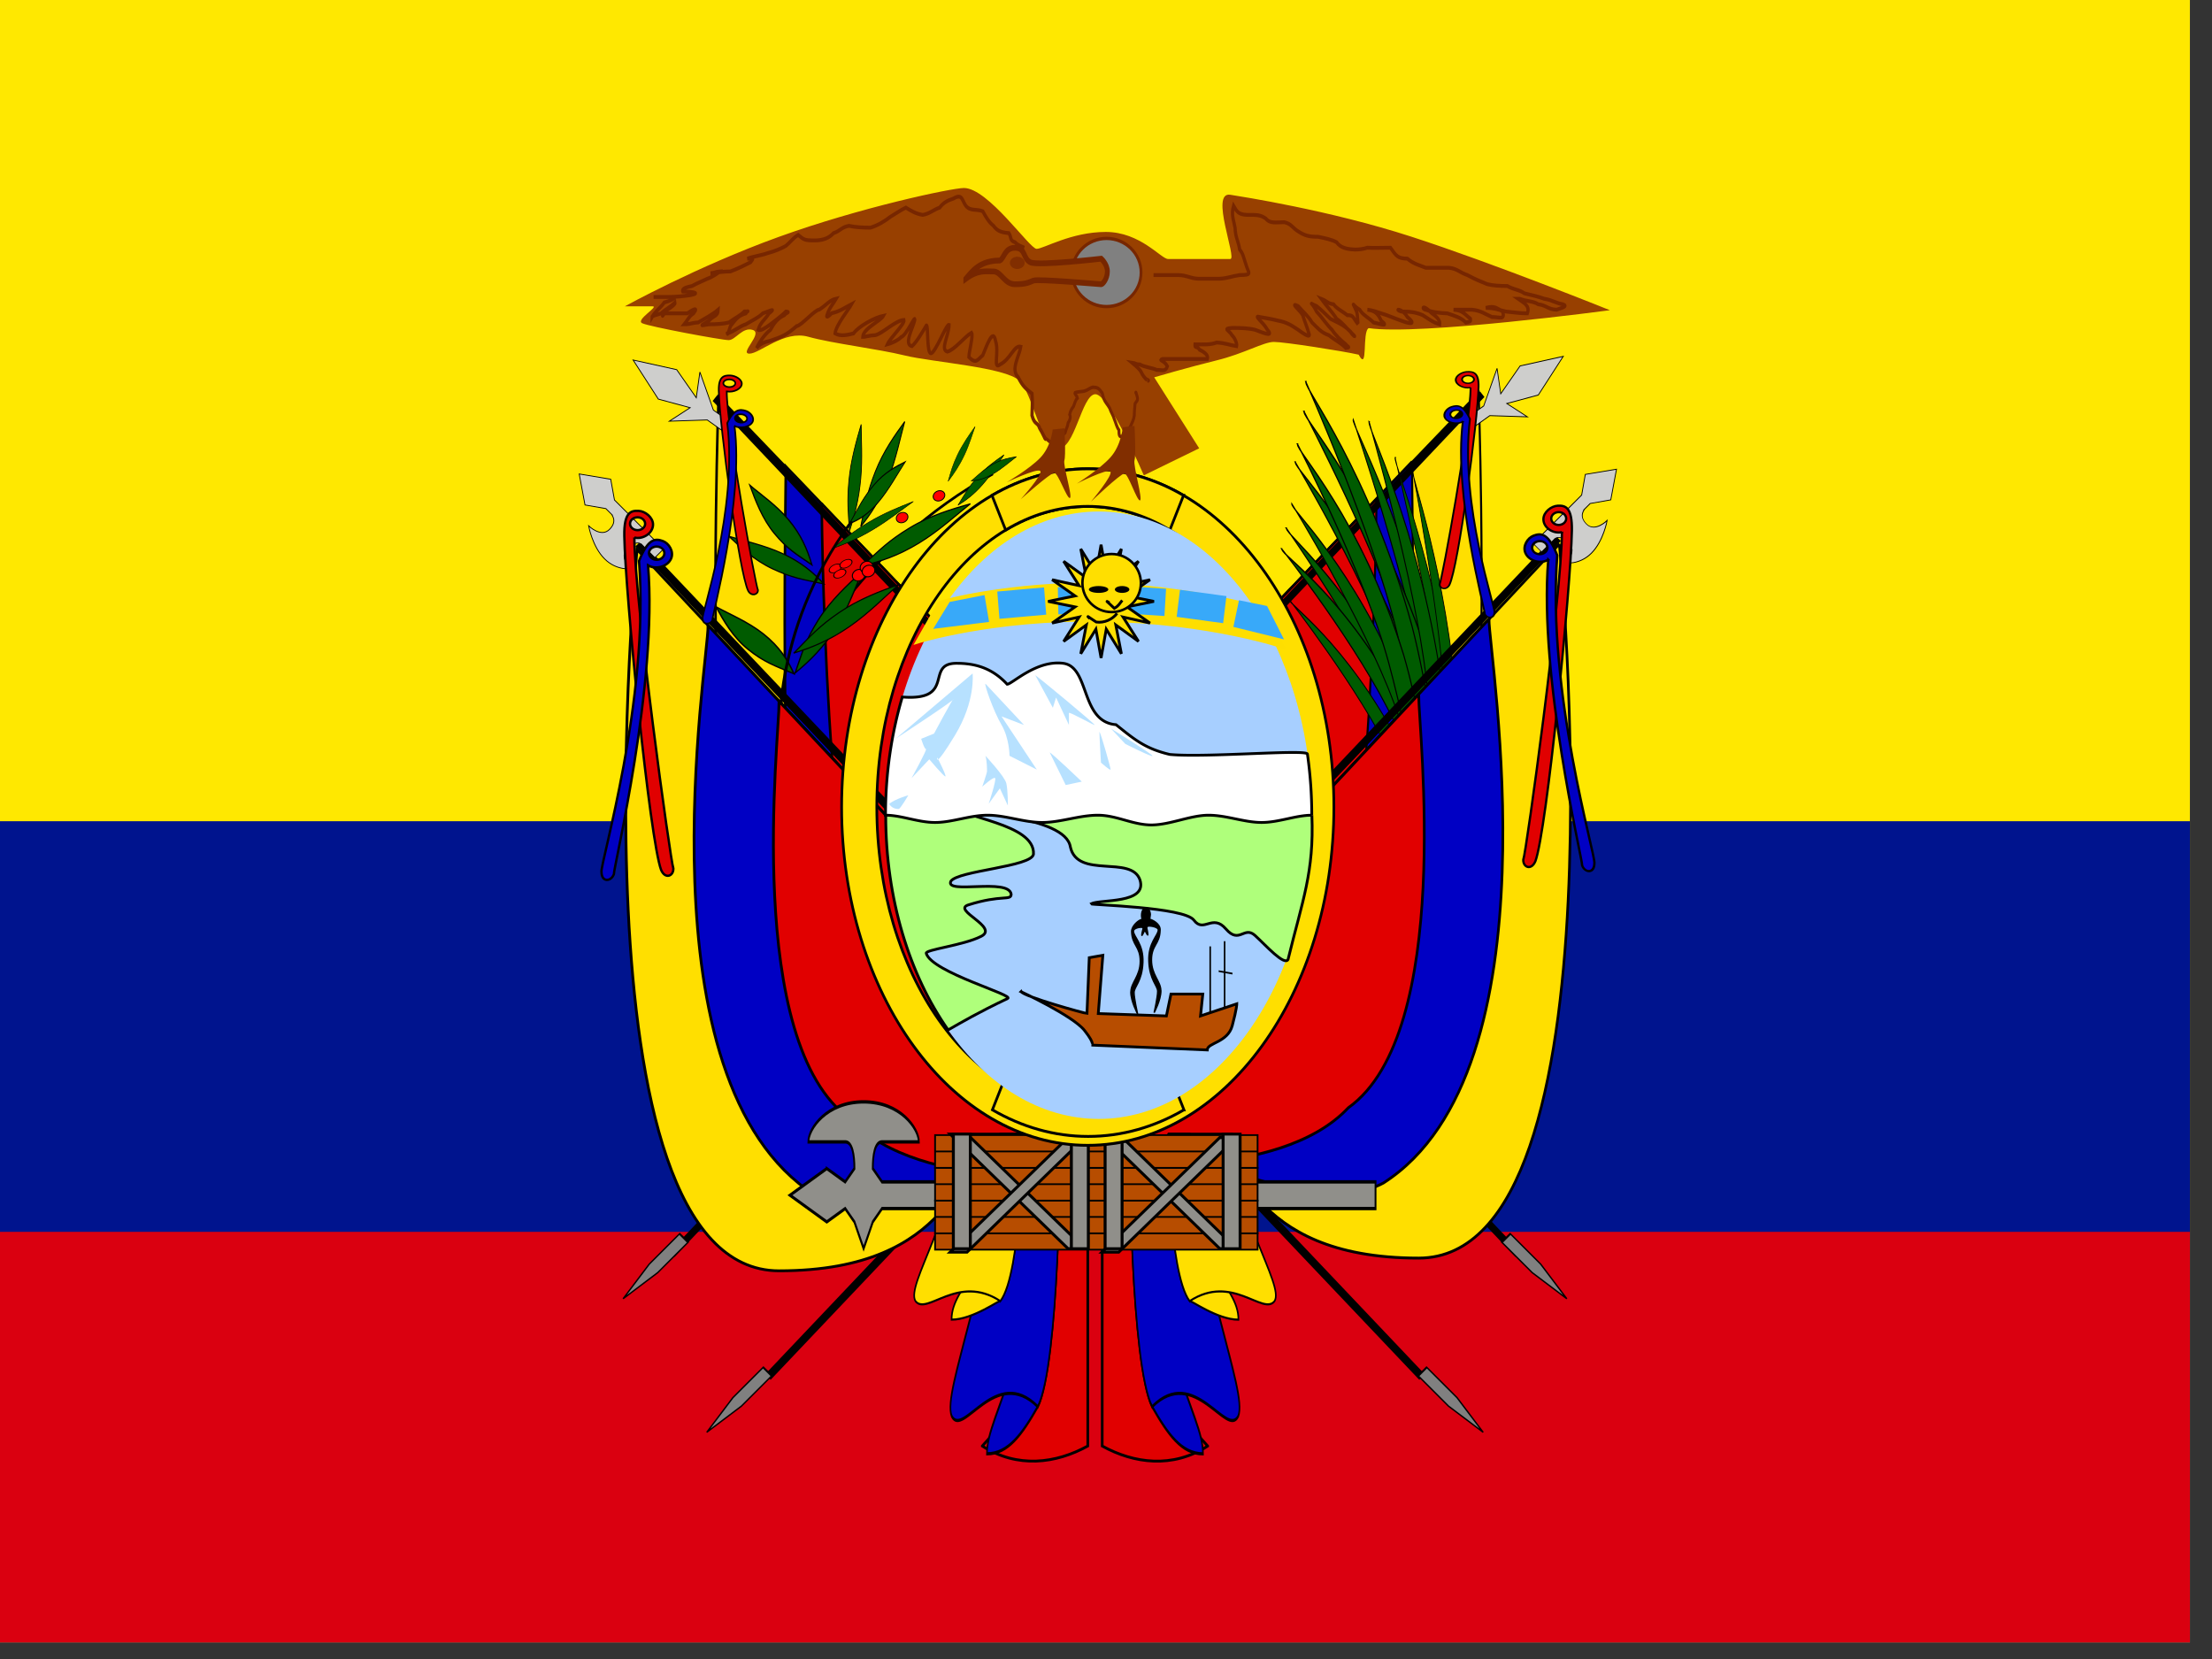 <?xml version="1.0" encoding="UTF-8" standalone="no"?>
<svg
   xmlns:dc="http://purl.org/dc/elements/1.1/"
   xmlns:cc="http://creativecommons.org/ns#"
   xmlns:rdf="http://www.w3.org/1999/02/22-rdf-syntax-ns#"
   xmlns:svg="http://www.w3.org/2000/svg"
   xmlns="http://www.w3.org/2000/svg"
   xmlns:sodipodi="http://sodipodi.sourceforge.net/DTD/sodipodi-0.dtd"
   xmlns:inkscape="http://www.inkscape.org/namespaces/inkscape"
   height="16"
   width="21.333"
   viewBox="0 0 21.333 16"
   version="1.1"
   id="svg264"
   sodipodi:docname="ec.svg"
   inkscape:version="0.92.1 r">
  <rect x="0" y="0" width="21.333" height="16" fill="#333333" stroke="none"/>
  <defs
     id="defs268" />
  <sodipodi:namedview
     pagecolor="#ffffff"
     bordercolor="#666666"
     borderopacity="1"
     objecttolerance="10"
     gridtolerance="10"
     guidetolerance="10"
     inkscape:pageopacity="0"
     inkscape:pageshadow="2"
     inkscape:window-width="1920"
     inkscape:window-height="1024"
     id="namedview266"
     showgrid="false"
     fit-margin-top="0"
     fit-margin-left="0"
     fit-margin-right="0"
     fit-margin-bottom="0"
     inkscape:zoom="0.49166667"
     inkscape:cx="320"
     inkscape:cy="240"
     inkscape:window-x="0"
     inkscape:window-y="0"
     inkscape:window-maximized="1"
     inkscape:current-layer="svg264" />
  <g
     id="g8"
     transform="scale(0.033)"
     style="fill-rule:evenodd;stroke-width:1pt">
    <path
       d="M 0,0 H 640 V 480 H 0 Z"
       id="path2"
       inkscape:connector-curvature="0"
       style="fill:#ffe800" />
    <path
       d="M 0,240 H 640 V 480 H 0 Z"
       id="path4"
       inkscape:connector-curvature="0"
       style="fill:#00148e" />
    <path
       d="M 0,360 H 640 V 480 H 0 Z"
       id="path6"
       inkscape:connector-curvature="0"
       style="fill:#da0010" />
  </g>
  <g
     id="g16"
     transform="scale(0.033)"
     style="fill-rule:evenodd">
    <path
       d="m 269.55,290.834 -72.424,76.485 -1.277,-1.644 72.422,-76.485 1.277,1.644 z m 50.452,12.5 -94.777,99.908 -1.662,-1.572 94.777,-99.91 z"
       id="path10"
       inkscape:connector-curvature="0" />
    <path
       d="m 478.35,60.236 v 88.583 l 17.717,88.582 17.717,-88.583 V 60.235 H 478.35 Z"
       transform="matrix(-0.07,-0.07,-0.1,0.1,265.03,429.55)"
       id="path12"
       inkscape:connector-curvature="0"
       style="fill:#808080;stroke:#000000;stroke-width:4.104" />
    <path
       d="m 478.35,60.236 v 88.583 l 17.717,88.582 17.717,-88.583 V 60.235 H 478.35 Z"
       transform="matrix(-0.07,-0.07,-0.1,0.1,240.59,390.52)"
       id="path14"
       inkscape:connector-curvature="0"
       style="fill:#808080;stroke:#000000;stroke-width:4.104" />
  </g>
  <path
     d="m 6.93,3.829 c 0,0 -0.266,7.181 0.797,7.181 1.063,0 1.595,-0.756 1.595,-0.756 l -0.013,-3.947 -2.379,-2.478 z"
     id="path18"
     inkscape:connector-curvature="0"
     style="fill:#ffdf00;fill-rule:evenodd;stroke:#000000;stroke-width:0.018pt" />
  <path
     d="m 7.579,4.498 c 0,0.378 -0.118,5.756 0.414,5.756 0.531,0 1.329,-0.378 1.329,-0.378 l -0.013,-3.569 -1.73,-1.809 z"
     id="path20"
     inkscape:connector-curvature="0"
     style="fill:#0000c4;fill-rule:evenodd;stroke:#000000;stroke-width:0.018pt" />
  <path
     d="m 7.925,4.859 c 0,0.378 0.068,4.638 0.599,4.638 h 0.797 l -0.013,-3.191 -1.384,-1.447 z"
     id="path22"
     inkscape:connector-curvature="0"
     style="fill:#e10000;fill-rule:evenodd;stroke:#000000;stroke-width:0.018pt" />
  <path
     d="m 6.873,3.867 2.414,2.55 0.043,-0.055 -2.414,-2.55 -0.043,0.055 z"
     id="path24"
     inkscape:connector-curvature="0"
     style="fill-rule:evenodd;stroke-width:0.033" />
  <path
     d="m 6.144,5.299 c 0,0 -0.685,6.957 1.37,6.957 1.713,0 1.713,-1.098 2.055,-1.098 L 9.226,8.594 6.144,5.299 Z"
     id="path26"
     inkscape:connector-curvature="0"
     style="fill:#ffdf00;fill-rule:evenodd;stroke:#000000;stroke-width:0.02pt" />
  <g
     id="g76"
     transform="scale(0.033)"
     style="stroke:#000000">
    <path
       d="m 269.59,155.24 c 1.133,0 28.318,-94.016 118.94,-147.25"
       transform="matrix(0.4,-0.03,-0.05,0.35,135.14,147.37)"
       id="path28"
       inkscape:connector-curvature="0"
       style="fill:none;stroke-width:2.305" />
    <path
       d="m 421.37,-20.327 c 0,18.133 -4.567,31.716 -11.328,45.31 -5.627,-18.125 -9.06,-27.177 -9.06,-45.31 0,-18.133 6.83,-35.114 12.458,-48.707 2.23,12.46 7.93,30.574 7.93,48.707 z"
       transform="matrix(0.14,-0.22,0.3,0.14,175.87,257.36)"
       id="path30"
       inkscape:connector-curvature="0"
       style="fill:#005b00;fill-rule:evenodd;stroke-width:1pt" />
    <path
       d="m 454.22,-169.28 c 0,4.066 -3.804,7.363 -8.495,7.363 -4.691,0 -8.496,-3.297 -8.496,-7.363 0,-4.066 3.803,-7.363 8.495,-7.363 4.692,0 8.495,3.297 8.495,7.363 z"
       transform="matrix(0.18,-0.1,0.1,0.17,177.61,256.68)"
       id="path32"
       inkscape:connector-curvature="0"
       style="fill:#ff0000;fill-rule:evenodd;stroke-width:1pt" />
    <path
       d="m 421.37,-20.327 c 0,18.133 -4.567,31.716 -11.328,45.31 -5.627,-18.125 -9.06,-27.177 -9.06,-45.31 0,-18.133 6.83,-35.114 12.458,-48.707 2.23,12.46 7.93,30.574 7.93,48.707 z"
       transform="matrix(0.18,0.12,-0.13,0.33,181,96.41)"
       id="path34"
       inkscape:connector-curvature="0"
       style="fill:#005b00;fill-rule:evenodd;stroke-width:1pt" />
    <path
       d="m 421.37,-20.327 c 0,18.133 -4.567,31.716 -11.328,45.31 -5.627,-18.125 -9.06,-27.177 -9.06,-45.31 0,-18.133 6.83,-35.114 12.458,-48.707 2.23,12.46 7.93,30.574 7.93,48.707 z"
       transform="matrix(0.17,-0.03,-0.03,0.33,179.31,159.26)"
       id="path36"
       inkscape:connector-curvature="0"
       style="fill:#005b00;fill-rule:evenodd;stroke-width:1pt" />
    <path
       d="m 421.37,-20.327 c 0,18.133 -4.567,31.716 -11.328,45.31 -5.627,-18.125 -9.06,-27.177 -9.06,-45.31 0,-18.133 6.83,-35.114 12.458,-48.707 2.23,12.46 7.93,30.574 7.93,48.707 z"
       transform="matrix(0.06,0.25,-0.17,0.2,227.98,45.45)"
       id="path38"
       inkscape:connector-curvature="0"
       style="fill:#005b00;fill-rule:evenodd;stroke-width:1pt" />
    <path
       d="m 421.37,-20.327 c 0,18.133 -4.567,31.716 -11.328,45.31 -5.627,-18.125 -9.06,-27.177 -9.06,-45.31 0,-18.133 6.83,-35.114 12.458,-48.707 2.23,12.46 7.93,30.574 7.93,48.707 z"
       transform="matrix(0.2,-0.2,0.2,0.24,150.27,241.08)"
       id="path40"
       inkscape:connector-curvature="0"
       style="fill:#005b00;fill-rule:evenodd;stroke-width:1pt" />
    <path
       d="m 421.37,-20.327 c 0,18.133 -4.567,31.716 -11.328,45.31 -5.627,-18.125 -9.06,-27.177 -9.06,-45.31 0,-18.133 6.83,-35.114 12.458,-48.707 2.23,12.46 7.93,30.574 7.93,48.707 z"
       transform="matrix(0.22,-0.22,0.25,0.2,135.57,282.11)"
       id="path42"
       inkscape:connector-curvature="0"
       style="fill:#005b00;fill-rule:evenodd;stroke-width:1pt" />
    <path
       d="m 421.37,-20.327 c 0,18.133 -4.567,31.716 -11.328,45.31 -5.627,-18.125 -9.06,-27.177 -9.06,-45.31 0,-18.133 6.83,-35.114 12.458,-48.707 2.23,12.46 7.93,30.574 7.93,48.707 z"
       transform="matrix(0.26,0.1,-0.2,0.32,130.78,147.66)"
       id="path44"
       inkscape:connector-curvature="0"
       style="fill:#005b00;fill-rule:evenodd;stroke-width:1pt" />
    <path
       d="m 421.37,-20.327 c 0,18.133 -4.567,31.716 -11.328,45.31 -5.627,-18.125 -9.06,-27.177 -9.06,-45.31 0,-18.133 6.83,-35.114 12.458,-48.707 2.23,12.46 7.93,30.574 7.93,48.707 z"
       transform="matrix(0.15,0.2,-0.32,0.22,178.5,103.35)"
       id="path46"
       inkscape:connector-curvature="0"
       style="fill:#005b00;fill-rule:evenodd;stroke-width:1pt" />
    <path
       d="m 421.37,-20.327 c 0,18.133 -4.567,31.716 -11.328,45.31 -5.627,-18.125 -9.06,-27.177 -9.06,-45.31 0,-18.133 6.83,-35.114 12.458,-48.707 2.23,12.46 7.93,30.574 7.93,48.707 z"
       transform="matrix(0.08,0.1,-0.14,0.16,250.68,102.64)"
       id="path48"
       inkscape:connector-curvature="0"
       style="fill:#005b00;fill-rule:evenodd;stroke-width:1pt" />
    <path
       d="m 421.37,-20.327 c 0,18.133 -4.567,31.716 -11.328,45.31 -5.627,-18.125 -9.06,-27.177 -9.06,-45.31 0,-18.133 6.83,-35.114 12.458,-48.707 2.23,12.46 7.93,30.574 7.93,48.707 z"
       transform="matrix(0.1,0,-0.08,0.17,238.09,136.41)"
       id="path50"
       inkscape:connector-curvature="0"
       style="fill:#005b00;fill-rule:evenodd;stroke-width:1pt" />
    <path
       d="m 421.37,-20.327 c 0,18.133 -4.567,31.716 -11.328,45.31 -5.627,-18.125 -9.06,-27.177 -9.06,-45.31 0,-18.133 6.83,-35.114 12.458,-48.707 2.23,12.46 7.93,30.574 7.93,48.707 z"
       transform="matrix(0,0.14,-0.14,0.08,287.38,81.13)"
       id="path52"
       inkscape:connector-curvature="0"
       style="fill:#005b00;fill-rule:evenodd;stroke-width:1pt" />
    <path
       d="m 421.37,-20.327 c 0,18.133 -4.567,31.716 -11.328,45.31 -5.627,-18.125 -9.06,-27.177 -9.06,-45.31 0,-18.133 6.83,-35.114 12.458,-48.707 2.23,12.46 7.93,30.574 7.93,48.707 z"
       transform="matrix(0.07,0.1,-0.25,0.15,220.69,115.6)"
       id="path54"
       inkscape:connector-curvature="0"
       style="fill:#005b00;fill-rule:evenodd;stroke-width:1pt" />
    <path
       d="m 421.37,-20.327 c 0,18.133 -4.567,31.716 -11.328,45.31 -5.627,-18.125 -9.06,-27.177 -9.06,-45.31 0,-18.133 6.83,-35.114 12.458,-48.707 2.23,12.46 7.93,30.574 7.93,48.707 z"
       transform="matrix(0.13,0.22,-0.33,0.2,207.03,70.11)"
       id="path56"
       inkscape:connector-curvature="0"
       style="fill:#005b00;fill-rule:evenodd;stroke-width:1pt" />
    <path
       d="m 269.59,155.24 c 1.133,0 28.318,-94.016 118.94,-147.25"
       transform="matrix(0.35,-0.2,0.14,0.28,111.76,227.82)"
       id="path58"
       inkscape:connector-curvature="0"
       style="fill:none;stroke-width:2.37" />
    <path
       d="m 454.22,-169.28 c 0,4.066 -3.804,7.363 -8.495,7.363 -4.691,0 -8.496,-3.297 -8.496,-7.363 0,-4.066 3.803,-7.363 8.495,-7.363 4.692,0 8.495,3.297 8.495,7.363 z"
       transform="matrix(0.18,-0.1,0.1,0.17,200.34,224.62)"
       id="path60"
       inkscape:connector-curvature="0"
       style="fill:#ff0000;fill-rule:evenodd;stroke-width:1pt" />
    <path
       d="m 454.22,-169.28 c 0,4.066 -3.804,7.363 -8.495,7.363 -4.691,0 -8.496,-3.297 -8.496,-7.363 0,-4.066 3.803,-7.363 8.495,-7.363 4.692,0 8.495,3.297 8.495,7.363 z"
       transform="matrix(0.18,-0.1,0.1,0.17,211.12,218.26)"
       id="path62"
       inkscape:connector-curvature="0"
       style="fill:#ff0000;fill-rule:evenodd;stroke-width:1pt" />
    <path
       d="m 454.22,-169.28 c 0,4.066 -3.804,7.363 -8.495,7.363 -4.691,0 -8.496,-3.297 -8.496,-7.363 0,-4.066 3.803,-7.363 8.495,-7.363 4.692,0 8.495,3.297 8.495,7.363 z"
       transform="matrix(0.2,-0.1,0.07,0.13,166.81,232.7)"
       id="path64"
       inkscape:connector-curvature="0"
       style="fill:#ff0000;fill-rule:evenodd;stroke-width:1pt" />
    <path
       d="m 454.22,-169.28 c 0,4.066 -3.804,7.363 -8.495,7.363 -4.691,0 -8.496,-3.297 -8.496,-7.363 0,-4.066 3.803,-7.363 8.495,-7.363 4.692,0 8.495,3.297 8.495,7.363 z"
       transform="matrix(0.2,-0.1,0.07,0.13,169.93,231.34)"
       id="path66"
       inkscape:connector-curvature="0"
       style="fill:#ff0000;fill-rule:evenodd;stroke-width:1pt" />
    <path
       d="m 454.22,-169.28 c 0,4.066 -3.804,7.363 -8.495,7.363 -4.691,0 -8.496,-3.297 -8.496,-7.363 0,-4.066 3.803,-7.363 8.495,-7.363 4.692,0 8.495,3.297 8.495,7.363 z"
       transform="matrix(0.2,-0.1,0.07,0.13,168.14,234.25)"
       id="path68"
       inkscape:connector-curvature="0"
       style="fill:#ff0000;fill-rule:evenodd;stroke-width:1pt" />
    <path
       d="m 252.646,167.252 c 0.407,0.813 -0.024,1.853 -0.963,2.322 -0.939,0.469 -2.029,0.19 -2.435,-0.623 -0.406,-0.813 0.024,-1.853 0.963,-2.322 0.939,-0.469 2.028,-0.19 2.435,0.623 z"
       id="path70"
       inkscape:connector-curvature="0"
       style="fill:#ff0000;fill-rule:evenodd;stroke-width:0.224pt" />
    <path
       d="m 254.936,164.872 c 0.407,0.813 -0.024,1.853 -0.963,2.322 -0.939,0.469 -2.029,0.19 -2.435,-0.623 -0.406,-0.813 0.024,-1.853 0.963,-2.322 0.939,-0.469 2.028,-0.19 2.435,0.623 z"
       id="path72"
       inkscape:connector-curvature="0"
       style="fill:#ff0000;fill-rule:evenodd;stroke-width:0.224pt" />
    <path
       d="m 255.516,166.022 c 0.407,0.813 -0.024,1.853 -0.963,2.322 -0.939,0.469 -2.029,0.19 -2.435,-0.623 -0.406,-0.813 0.024,-1.853 0.963,-2.322 0.939,-0.469 2.028,-0.19 2.435,0.623 z"
       id="path74"
       inkscape:connector-curvature="0"
       style="fill:#ff0000;fill-rule:evenodd;stroke-width:0.224pt" />
  </g>
  <path
     d="m 6.829,6.032 c 0,0.366 -0.685,4.394 1.028,5.492 0.685,0.366 1.713,-0.366 1.713,0 L 9.227,8.594 6.829,6.032 Z"
     id="path78"
     inkscape:connector-curvature="0"
     style="fill:#0000c4;fill-rule:evenodd;stroke:#000000;stroke-width:0.02pt" />
  <path
     d="m 7.514,6.764 c 0,0.366 -0.343,3.295 0.685,4.028 0.685,0.732 2.398,0.534 2.398,0.534 L 9.227,8.594 7.514,6.764 Z"
     id="path80"
     inkscape:connector-curvature="0"
     style="fill:#e10000;fill-rule:evenodd;stroke:#000000;stroke-width:0.02pt" />
  <path
     d="M 6.128,5.269 9.287,8.6 9.343,8.547 6.184,5.217 6.128,5.269 Z"
     id="path82"
     inkscape:connector-curvature="0"
     style="fill-rule:evenodd;stroke-width:0.033" />
  <path
     d="m 5.642,4.87 0.201,0.035 0.059,0.059 c -0.008,-3.1e-4 0.059,0.059 -0.024,0.142 -0.083,0.083 -0.201,-0.035 -0.201,-0.035 0,0 0.035,0.201 0.154,0.319 0.118,0.118 0.26,0.095 0.26,0.095 0,0 -0.135,-0.11 -0.035,-0.201 0.099,-0.091 0.142,-0.024 0.142,-0.024 l 0.118,0.118 0.083,-0.083 L 5.926,4.822 5.89,4.622 5.586,4.571 5.642,4.87 Z"
     id="path84"
     inkscape:connector-curvature="0"
     style="fill:#cececc;fill-rule:evenodd;stroke:#000000;stroke-width:0.006pt" />
  <path
     d="m 6.106,3.472 0.243,0.377 0.307,0.083 -0.201,0.13 0.366,-0.012 0.165,0.118 0.059,-0.095 -0.165,-0.118 L 6.75,3.588 6.715,3.836 6.526,3.565 Z"
     id="path86"
     inkscape:connector-curvature="0"
     style="fill:#cececc;fill-rule:evenodd;stroke:#000000;stroke-width:0.006pt" />
  <path
     d="m 7.092,3.696 c 0,0.021 -0.026,0.037 -0.058,0.037 -0.032,0 -0.058,-0.017 -0.058,-0.037 0,-0.021 0.026,-0.037 0.058,-0.037 0.032,0 0.058,0.017 0.058,0.037 z m -0.083,0.079 c 0,0.358 0.279,1.878 0.301,1.916 0.002,0.044 -0.063,0.064 -0.094,0.008 -0.087,-0.173 -0.277,-1.599 -0.284,-1.932 -0.003,-0.137 0.05,-0.148 0.111,-0.146 0.05,0.002 0.111,0.037 0.111,0.079 0,0.05 -0.078,0.087 -0.144,0.075 z"
     id="path88"
     inkscape:connector-curvature="0"
     style="fill:#e10000;fill-rule:evenodd;stroke:#000000;stroke-width:0.012pt" />
  <path
     d="m 7.202,4.05 c -0.01,0.021 -0.044,0.031 -0.074,0.023 -0.031,-0.008 -0.047,-0.031 -0.037,-0.052 0.01,-0.021 0.044,-0.031 0.074,-0.023 0.031,0.008 0.047,0.031 0.037,0.052 z M 7.084,4.108 c 0.092,0.719 -0.217,1.83 -0.214,1.873 -0.02,0.045 -0.092,0.048 -0.094,-0.015 -0.015,-0.041 0.34,-1.044 0.238,-1.886 0.066,-0.138 0.122,-0.135 0.178,-0.118 0.047,0.015 0.087,0.065 0.066,0.107 -0.025,0.05 -0.118,0.068 -0.175,0.039 z"
     id="path90"
     inkscape:connector-curvature="0"
     style="fill:#0000c4;fill-rule:evenodd;stroke:#000000;stroke-width:0.012pt" />
  <path
     d="m 6.222,5.051 c 0,0.035 -0.033,0.062 -0.073,0.062 -0.04,0 -0.073,-0.028 -0.073,-0.062 0,-0.035 0.033,-0.062 0.073,-0.062 0.04,0 0.073,0.028 0.073,0.062 z M 6.118,5.183 c 0,0.597 0.349,3.13 0.376,3.193 0.002,0.074 -0.079,0.106 -0.118,0.014 C 6.267,8.101 6.03,5.725 6.021,5.169 6.017,4.941 6.083,4.923 6.159,4.927 c 0.063,0.003 0.139,0.062 0.139,0.132 0,0.083 -0.097,0.146 -0.18,0.125 z"
     id="path92"
     inkscape:connector-curvature="0"
     style="fill:#e10000;fill-rule:evenodd;stroke:#000000;stroke-width:0.017pt" />
  <path
     d="M 6.403,5.357 C 6.389,5.39 6.347,5.407 6.308,5.395 6.27,5.383 6.249,5.346 6.263,5.313 c 0.014,-0.033 0.056,-0.05 0.095,-0.038 0.039,0.012 0.059,0.049 0.045,0.082 z M 6.25,5.452 C 6.345,6.592 5.918,8.364 5.92,8.432 5.892,8.504 5.802,8.511 5.801,8.41 5.783,8.345 6.266,6.744 6.163,5.41 6.25,5.189 6.322,5.192 6.393,5.218 c 0.059,0.022 0.108,0.101 0.08,0.168 -0.033,0.08 -0.152,0.111 -0.223,0.066 z"
     id="path94"
     inkscape:connector-curvature="0"
     style="fill:#0000c4;fill-rule:evenodd;stroke:#000000;stroke-width:0.017pt" />
  <g
     id="g102"
     transform="scale(0.033)"
     style="fill-rule:evenodd">
    <path
       d="m 370.454,290.834 72.423,76.485 1.277,-1.644 -72.423,-76.485 -1.276,1.644 z m -50.454,12.5 94.778,99.908 1.662,-1.572 -94.777,-99.91 -1.662,1.574 z"
       id="path96"
       inkscape:connector-curvature="0" />
    <path
       d="m 478.35,60.236 v 88.583 l 17.717,88.582 17.717,-88.583 V 60.235 H 478.35 Z"
       transform="matrix(0.07,-0.07,0.1,0.1,374.97,429.55)"
       id="path98"
       inkscape:connector-curvature="0"
       style="fill:#808080;stroke:#000000;stroke-width:4.104" />
    <path
       d="m 478.35,60.236 v 88.583 l 17.717,88.582 17.717,-88.583 V 60.235 H 478.35 Z"
       transform="matrix(0.07,-0.07,0.1,0.1,399.41,390.52)"
       id="path100"
       inkscape:connector-curvature="0"
       style="fill:#808080;stroke:#000000;stroke-width:4.104" />
  </g>
  <g
     id="g158"
     transform="scale(0.033)"
     style="fill-rule:evenodd;stroke-width:1pt">
    <path
       d="m 301.18,272.84 c 0,0 -17.716,336.61 53.15,336.61 70.866,0 106.3,-35.433 106.3,-35.433 l -0.86,-185.03 -158.59,-116.15 z"
       transform="matrix(-0.45,0,0,0.64,567.65,-59.76)"
       id="path104"
       inkscape:connector-curvature="0"
       style="fill:#ffdf00;stroke:#000000" />
    <path
       d="m 344.46,304.2 c 0,17.717 -7.846,269.82 27.587,269.82 35.433,0 88.583,-17.717 88.583,-17.717 l -0.86,-167.31 -115.31,-84.79 z"
       transform="matrix(-0.45,0,0,0.64,567.65,-59.76)"
       id="path106"
       inkscape:connector-curvature="0"
       style="fill:#0000c4;stroke:#000000" />
    <path
       d="m 367.52,321.16 c 0,17.717 4.525,217.42 39.958,217.42 h 53.15 l -0.86,-149.59 -92.248,-67.833 z"
       transform="matrix(-0.45,0,0,0.64,567.65,-59.76)"
       id="path108"
       inkscape:connector-curvature="0"
       style="fill:#e10000;stroke:#000000" />
    <path
       d="m 433.814,116.02 -72.423,76.485 -1.276,-1.642 72.423,-76.485 1.277,1.642 z"
       id="path110"
       inkscape:connector-curvature="0" />
    <g
       id="g136"
       style="fill:#005b00;stroke:#000000">
      <path
         d="m 428.17,-16.928 c 0,0 81.556,90.618 111.01,154.05 29.45,63.432 54.37,156.32 54.37,156.32 0,0 2.266,-86.086 -36.246,-163.11 -52.1,-97.42 -131.4,-142.73 -129.13,-147.26 z"
         transform="matrix(0.16,-0.07,0.08,0.35,309.51,210.98)"
         id="path112"
         inkscape:connector-curvature="0" />
      <path
         d="m 428.17,-16.928 c 0,0 81.556,90.618 111.01,154.05 29.45,63.432 54.37,156.32 54.37,156.32 0,0 2.266,-86.086 -36.246,-163.11 -52.1,-97.42 -131.4,-142.73 -129.13,-147.26 z"
         transform="matrix(0.2,-0.05,0.07,0.4,291.49,182.57)"
         id="path114"
         inkscape:connector-curvature="0" />
      <path
         d="m 428.17,-16.928 c 0,0 81.556,90.618 111.01,154.05 29.45,63.432 54.37,156.32 54.37,156.32 0,0 2.266,-86.086 -36.246,-163.11 -52.1,-97.42 -131.4,-142.73 -129.13,-147.26 z"
         transform="matrix(0.23,0.14,-0.03,0.4,296.48,69.41)"
         id="path116"
         inkscape:connector-curvature="0" />
      <path
         d="m 428.17,-16.928 c 0,0 81.556,90.618 111.01,154.05 29.45,63.432 54.37,156.32 54.37,156.32 0,0 2.266,-86.086 -36.246,-163.11 -52.1,-97.42 -131.4,-142.73 -129.13,-147.26 z"
         transform="matrix(0.25,0.03,0.02,0.44,274.4,114.91)"
         id="path118"
         inkscape:connector-curvature="0" />
      <path
         d="m 428.17,-16.928 c 0,0 81.556,90.618 111.01,154.05 29.45,63.432 54.37,156.32 54.37,156.32 0,0 2.266,-86.086 -36.246,-163.11 -52.1,-97.42 -131.4,-142.73 -129.13,-147.26 z"
         transform="matrix(0.18,0.17,-0.04,0.35,329.99,66.98)"
         id="path120"
         inkscape:connector-curvature="0" />
      <path
         d="m 428.17,-16.928 c 0,0 81.556,90.618 111.01,154.05 29.45,63.432 54.37,156.32 54.37,156.32 0,0 2.266,-86.086 -36.246,-163.11 -52.1,-97.42 -131.4,-142.73 -129.13,-147.26 z"
         transform="matrix(0.23,0,0.03,0.4,280.58,141.86)"
         id="path122"
         inkscape:connector-curvature="0" />
      <path
         d="m 428.17,-16.928 c 0,0 81.556,90.618 111.01,154.05 29.45,63.432 54.37,156.32 54.37,156.32 0,0 2.266,-86.086 -36.246,-163.11 -52.1,-97.42 -131.4,-142.73 -129.13,-147.26 z"
         transform="matrix(0.2,-0.07,0.07,0.38,290.14,196.84)"
         id="path124"
         inkscape:connector-curvature="0" />
      <path
         d="m 428.17,-16.928 c 0,0 81.556,90.618 111.01,154.05 29.45,63.432 54.37,156.32 54.37,156.32 0,0 2.266,-86.086 -36.246,-163.11 -52.1,-97.42 -131.4,-142.73 -129.13,-147.26 z"
         transform="matrix(0.2,-0.03,0.05,0.4,292.69,166.78)"
         id="path126"
         inkscape:connector-curvature="0" />
      <path
         d="m 428.17,-16.928 c 0,0 81.556,90.618 111.01,154.05 29.45,63.432 54.37,156.32 54.37,156.32 0,0 2.266,-86.086 -36.246,-163.11 -52.1,-97.42 -131.4,-142.73 -129.13,-147.26 z"
         transform="matrix(0.22,0.15,-0.05,0.38,305.08,65.51)"
         id="path128"
         inkscape:connector-curvature="0" />
      <path
         d="m 428.17,-16.928 c 0,0 81.556,90.618 111.01,154.05 29.45,63.432 54.37,156.32 54.37,156.32 0,0 2.266,-86.086 -36.246,-163.11 -52.1,-97.42 -131.4,-142.73 -129.13,-147.26 z"
         transform="matrix(0.24,0.05,0,0.44,278.88,97.67)"
         id="path130"
         inkscape:connector-curvature="0" />
      <path
         d="m 428.17,-16.928 c 0,0 81.556,90.618 111.01,154.05 29.45,63.432 54.37,156.32 54.37,156.32 0,0 2.266,-86.086 -36.246,-163.11 -52.1,-97.42 -131.4,-142.73 -129.13,-147.26 z"
         transform="matrix(0.17,0.17,-0.06,0.33,338.96,70)"
         id="path132"
         inkscape:connector-curvature="0" />
      <path
         d="m 428.17,-16.928 c 0,0 81.556,90.618 111.01,154.05 29.45,63.432 54.37,156.32 54.37,156.32 0,0 2.266,-86.086 -36.246,-163.11 -52.1,-97.42 -131.4,-142.73 -129.13,-147.26 z"
         transform="matrix(0.24,0.02,0,0.4,276.43,128.02)"
         id="path134"
         inkscape:connector-curvature="0" />
    </g>
    <path
       d="m 301.18,272.84 c 0,0 -35.433,336.61 70.866,336.61 88.583,0 88.583,-53.15 106.3,-53.15 L 460.626,432.28 301.176,272.84 Z"
       transform="matrix(-0.58,0,0,0.62,630.39,-10.18)"
       id="path138"
       inkscape:connector-curvature="0"
       style="fill:#ffdf00;stroke:#000000" />
    <path
       d="m 336.61,308.27 c 0,17.717 -35.433,212.6 53.15,265.75 35.433,17.716 88.582,-17.717 88.582,0 L 460.632,432.28 336.612,308.27 Z"
       transform="matrix(-0.58,0,0,0.62,630.39,-10.18)"
       id="path140"
       inkscape:connector-curvature="0"
       style="fill:#0000c4;stroke:#000000" />
    <path
       d="m 372.05,343.7 c 0,17.717 -17.716,159.45 35.433,194.88 35.433,35.433 124.02,25.822 124.02,25.822 l -70.87,-132.12 -88.58,-88.58 z"
       transform="matrix(-0.58,0,0,0.62,630.39,-10.18)"
       id="path142"
       inkscape:connector-curvature="0"
       style="fill:#e10000;stroke:#000000" />
    <path
       d="m 456.172,158.08 -94.777,99.91 -1.66,-1.573 94.775,-99.91 1.662,1.574 z"
       id="path144"
       inkscape:connector-curvature="0" />
    <path
       d="m 460.63,184.25 17.716,35.433 V 237.4 c -0.865,-1.305 0,17.716 -17.716,17.716 -17.717,0 -17.717,-35.433 -17.717,-35.433 0,0 -17.716,35.433 -17.716,70.866 0,35.433 17.716,53.15 17.716,53.15 0,0 -2.61,-36.704 17.717,-35.434 20.328,1.27 17.716,17.716 17.716,17.716 v 35.433 h 17.717 v -141.73 l 17.717,-35.433 -27.136,-53.15 -26.014,53.15 z"
       transform="matrix(-0.14,-0.14,-0.1,0.1,553.66,192.15)"
       id="path146"
       inkscape:connector-curvature="0"
       style="fill:#cececc;stroke:#000000" />
    <path
       d="m 557.82,95.67 -26.323,70.865 17.717,53.15 -35.433,-17.716 35.434,53.148 v 35.433 h 17.716 v -35.43 l 35.433,-53.15 -35.433,17.717 17.717,-53.15 z"
       transform="matrix(-0.1,-0.16,-0.14,0.1,526.03,183.83)"
       id="path148"
       inkscape:connector-curvature="0"
       style="fill:#cececc;stroke:#000000" />
    <path
       d="m 422.53,136.96 c 0,2.068 -1.958,3.746 -4.37,3.746 -2.413,0 -4.372,-1.678 -4.372,-3.746 0,-2.068 1.96,-3.747 4.37,-3.747 2.414,0 4.372,1.68 4.372,3.747 z m -6.244,7.91 c 0,35.8 20.917,187.81 22.582,191.56 0.14,4.44 -4.718,6.382 -7.077,0.832 -6.55,-17.342 -20.743,-159.91 -21.332,-193.22 -0.244,-13.734 3.76,-14.8 8.326,-14.57 3.76,0.21 8.325,3.725 8.325,7.91 0,4.995 -5.83,8.74 -10.824,7.492 z"
       transform="matrix(-0.4,0,0,0.3,596.29,69.8)"
       id="path150"
       inkscape:connector-curvature="0"
       style="fill:#e10000;stroke:#000000" />
    <path
       d="m 422.53,136.96 c 0,2.068 -1.958,3.746 -4.37,3.746 -2.413,0 -4.372,-1.678 -4.372,-3.746 0,-2.068 1.96,-3.747 4.37,-3.747 2.414,0 4.372,1.68 4.372,3.747 z m -6.244,7.91 c 31.488,61.414 48.722,166.77 50.387,170.52 0.14,4.44 -4.718,6.382 -7.077,0.832 -2.48,-3.315 -12.667,-100.18 -49.138,-172.18 -0.244,-13.734 3.76,-14.8 8.326,-14.57 3.76,0.21 8.325,3.725 8.325,7.91 0,4.995 -5.83,8.74 -10.824,7.492 z"
       transform="matrix(-0.38,0.1,0.15,0.3,563.96,38.16)"
       id="path152"
       inkscape:connector-curvature="0"
       style="fill:#0000c4;stroke:#000000" />
    <path
       d="m 453.345,151.54 c 0,1.034 0.979,1.873 2.185,1.873 1.207,0 2.186,-0.839 2.186,-1.873 0,-1.034 -0.98,-1.873 -2.185,-1.873 -1.207,0 -2.186,0.84 -2.186,1.873 z m 3.122,3.955 c 0,17.9 -10.458,93.905 -11.291,95.78 -0.07,2.22 2.359,3.191 3.539,0.416 3.275,-8.671 10.371,-79.955 10.666,-96.61 0.122,-6.867 -1.88,-7.4 -4.163,-7.285 -1.88,0.105 -4.163,1.863 -4.163,3.955 0,2.498 2.915,4.37 5.412,3.746 z"
       id="path154"
       inkscape:connector-curvature="0"
       style="fill:#e10000;stroke:#000000;stroke-width:0.5pt" />
    <path
       d="m 422.53,136.96 c 0,2.068 -1.958,3.746 -4.37,3.746 -2.413,0 -4.372,-1.678 -4.372,-3.746 0,-2.068 1.96,-3.747 4.37,-3.747 2.414,0 4.372,1.68 4.372,3.747 z m -6.244,7.91 c 31.488,61.414 48.722,166.77 50.387,170.52 0.14,4.44 -4.718,6.382 -7.077,0.832 -2.48,-3.315 -12.667,-100.18 -49.138,-172.18 -0.244,-13.734 3.76,-14.8 8.326,-14.57 3.76,0.21 8.325,3.725 8.325,7.91 0,4.995 -5.83,8.74 -10.824,7.492 z"
       transform="matrix(-0.48,0.15,0.2,0.48,623.32,31.58)"
       id="path156"
       inkscape:connector-curvature="0"
       style="fill:#0000c4;stroke:#000000" />
  </g>
  <g
     id="g180"
     transform="scale(0.033)"
     style="fill-rule:evenodd;stroke:#000000;stroke-width:1pt">
    <path
       d="m 478.35,698.03 c 17.717,10.652 37.09,8.268 53.15,0 V 556.3 h -35.433 c 17.717,53.15 17.717,106.3 -17.717,141.73 z"
       transform="matrix(0.58,0,0,0.62,9.63,-10.18)"
       id="path160"
       inkscape:connector-curvature="0"
       style="fill:#e10000" />
    <path
       d="m 513.78,609.45 c 0,88.582 -42.466,108.27 -42.466,125.98 17.716,0 29.465,-8.248 42.466,-19.685 17.716,-17.717 19.426,-107.68 17.716,-106.3 H 513.78 Z"
       transform="matrix(0.35,0,0,0.7,123.48,-89.93)"
       id="path162"
       inkscape:connector-curvature="0"
       style="fill:#0000c4" />
    <path
       d="m 478.35,609.45 c -0.81,51.77 -44.794,99.64 -36.497,110.24 9.474,9.475 36.497,-21.654 71.93,-3.937 17.717,-17.717 19.427,-107.68 17.717,-106.3 h -53.15 z"
       transform="matrix(0.35,0,0,0.7,123.48,-89.93)"
       id="path164"
       inkscape:connector-curvature="0"
       style="fill:#0000c4" />
    <path
       d="m 513.78,609.45 c 0,88.582 -40.696,94.47 -40.696,118.09 17.717,0 40.603,-12.912 40.696,-11.79 17.716,-17.718 19.426,-107.68 17.716,-106.3 z"
       transform="matrix(0.35,0,0,0.46,112.52,51)"
       id="path166"
       inkscape:connector-curvature="0"
       style="fill:#ffdf00" />
    <path
       d="m 478.35,609.45 c -0.81,51.77 -43.73,95.702 -35.433,106.3 9.474,9.475 35.433,-17.717 70.867,0 C 531.5,698.033 533.21,608.07 531.5,609.45 Z"
       transform="matrix(0.35,0,0,0.46,112.52,51)"
       id="path168"
       inkscape:connector-curvature="0"
       style="fill:#ffdf00" />
    <path
       d="m 478.35,698.03 c 17.717,10.652 37.09,8.252 53.15,-0.015 v -141.72 h -35.433 c 17.717,53.15 17.717,106.3 -17.717,141.73 z"
       transform="matrix(-0.58,0,0,0.62,630.39,-10.17)"
       id="path170"
       inkscape:connector-curvature="0"
       style="fill:#e10000" />
    <path
       d="m 513.78,609.45 c 0,88.582 -42.466,108.27 -42.466,125.98 17.716,0 29.465,-8.248 42.466,-19.685 17.716,-17.717 19.426,-107.68 17.716,-106.3 H 513.78 Z"
       transform="matrix(-0.35,0,0,0.7,516.53,-89.92)"
       id="path172"
       inkscape:connector-curvature="0"
       style="fill:#0000c4" />
    <path
       d="m 478.35,609.45 c -0.81,51.77 -44.794,99.64 -36.497,110.24 9.474,9.475 36.497,-21.654 71.93,-3.937 17.717,-17.717 19.427,-107.68 17.717,-106.3 h -53.15 z"
       transform="matrix(-0.35,0,0,0.7,516.53,-89.92)"
       id="path174"
       inkscape:connector-curvature="0"
       style="fill:#0000c4" />
    <path
       d="m 513.78,609.45 c 0,88.582 -40.696,94.47 -40.696,118.09 17.717,0 40.603,-12.912 40.696,-11.79 17.716,-17.718 19.426,-107.68 17.716,-106.3 z"
       transform="matrix(-0.35,0,0,0.46,527.51,51.01)"
       id="path176"
       inkscape:connector-curvature="0"
       style="fill:#ffdf00" />
    <path
       d="m 478.35,609.45 c -0.81,51.77 -43.73,95.702 -35.433,106.3 9.474,9.475 35.433,-17.717 70.867,0 C 531.5,698.033 533.21,608.07 531.5,609.45 Z"
       transform="matrix(-0.35,0,0,0.46,527.51,51)"
       id="path178"
       inkscape:connector-curvature="0"
       style="fill:#ffdf00" />
  </g>
  <g
     id="g208"
     transform="scale(0.033)"
     style="fill-rule:evenodd;stroke:#000000">
    <path
       d="m 198.56,77.952 -89.676,35.434 89.676,35.434 44.837,-17.717 22.42,17.717 22.418,35.433 22.42,-35.433 22.418,-17.717 1201.9,-0.002 V 95.668 l -1201.9,0.002 -22.42,-17.718 c 0,-17.716 4.704,-35.433 22.42,-35.433 17.717,0 54.242,-0.003 89.675,-0.003 0,-17.716 -44.838,-53.15 -134.51,-53.15 -89.675,0 -134.51,35.434 -134.51,53.15 l 89.675,0.002 c 17.716,0 22.42,17.716 22.42,35.432 l -22.44,17.717 -44.84,-17.717 z"
       transform="matrix(0.12,0,0,0.22,217.8,324.36)"
       id="path182"
       inkscape:connector-curvature="0"
       style="fill:#908f8a;stroke-width:4.467" />
    <path
       transform="matrix(0.28,0,0,0.27,216.06,334.6)"
       d="m 204.35,95.67 h 336.61 v 17.718 H 204.35 Z"
       id="path184"
       inkscape:connector-curvature="0"
       style="fill:#b74d00;stroke-width:1.838" />
    <path
       transform="matrix(0.28,0,0,0.27,216.06,334.6)"
       d="M 204.35,77.955 H 540.96 V 95.672 H 204.35 Z m 0,-17.718 H 540.96 V 77.954 H 204.35 Z"
       id="path186"
       inkscape:connector-curvature="0"
       style="fill:#b74d00;stroke-width:1.838" />
    <path
       transform="matrix(0.28,0,0,0.27,216.06,334.6)"
       d="M 204.35,42.522 H 540.96 V 60.24 H 204.35 Z m 0,-17.717 H 540.96 V 42.522 H 204.35 Z"
       id="path188"
       inkscape:connector-curvature="0"
       style="fill:#b74d00;stroke-width:1.838" />
    <path
       transform="matrix(0.28,0,0,0.27,216.06,334.6)"
       d="M 204.35,7.09 H 540.96 V 24.806 H 204.35 Z m 0,-17.718 H 540.96 V 7.09 H 204.35 Z"
       id="path190"
       inkscape:connector-curvature="0"
       style="fill:#b74d00;stroke-width:1.838" />
    <path
       d="m 423.23,60.236 137.8,124.02 h 19.686 l -137.8,-124.02 z"
       transform="matrix(0.25,0,0,0.27,171.89,315.18)"
       id="path192"
       inkscape:connector-curvature="0"
       style="fill:#908f8a;stroke-width:3.255" />
    <path
       d="m 423.23,60.236 137.8,124.02 h 19.686 l -137.8,-124.02 z"
       transform="matrix(0.25,0,0,-0.27,171.89,382.19)"
       id="path194"
       inkscape:connector-curvature="0"
       style="fill:#908f8a;stroke-width:3.255" />
    <path
       d="m 425.2,60.236 v 124.02 h 17.716 V 60.236 Z"
       transform="matrix(0.28,0,0,0.27,159.56,315.18)"
       id="path196"
       inkscape:connector-curvature="0"
       style="fill:#908f8a;stroke-width:3.087" />
    <path
       d="m 423.23,60.236 137.8,124.02 h 19.686 l -137.8,-124.02 z"
       transform="matrix(0.25,0,0,0.27,216.23,315.18)"
       id="path198"
       inkscape:connector-curvature="0"
       style="fill:#908f8a;stroke-width:3.255" />
    <path
       d="m 423.23,60.236 137.8,124.02 h 19.686 l -137.8,-124.02 z"
       transform="matrix(0.25,0,0,-0.27,216.23,382.19)"
       id="path200"
       inkscape:connector-curvature="0"
       style="fill:#908f8a;stroke-width:3.255" />
    <path
       d="m 425.2,60.236 v 124.02 h 17.716 V 60.236 Z"
       transform="matrix(0.28,0,0,0.27,238.4,315.18)"
       id="path202"
       inkscape:connector-curvature="0"
       style="fill:#908f8a;stroke-width:3.087" />
    <path
       d="m 425.2,60.236 v 124.02 h 17.716 V 60.236 Z"
       transform="matrix(0.28,0,0,0.27,203.91,315.18)"
       id="path204"
       inkscape:connector-curvature="0"
       style="fill:#908f8a;stroke-width:3.087" />
    <path
       d="m 425.2,60.236 v 124.02 h 17.716 V 60.236 Z"
       transform="matrix(0.28,0,0,0.27,194.05,315.18)"
       id="path206"
       inkscape:connector-curvature="0"
       style="fill:#908f8a;stroke-width:3.087" />
  </g>
  <g
     id="g216"
     transform="scale(0.033)"
     style="fill:#ffdf00;fill-rule:evenodd;stroke:#000000;stroke-width:1pt">
    <path
       d="m 655.51,396.85 c 0,88.016 -55.56,159.45 -124.02,159.45 -68.456,0 -124.02,-71.433 -124.02,-159.45 0,-88.015 55.56,-159.45 124.02,-159.45 68.457,0 124.02,71.433 124.02,159.45 z m -17.717,0 c 0,78.237 -47.622,141.73 -106.3,141.73 -58.677,0 -106.3,-63.495 -106.3,-141.73 0,-78.236 47.622,-141.73 106.3,-141.73 58.677,0 106.3,63.497 106.3,141.73 z"
       transform="matrix(0.58,0,0,0.62,9.63,-10.18)"
       id="path210"
       inkscape:connector-curvature="0" />
    <path
       d="m 579.75,249.94 c -14.836,-8.072 -31.144,-12.537 -48.258,-12.537 -17.114,0 -33.422,4.465 -48.257,12.537 l 6.893,16.323 c 12.716,-7.175 26.695,-11.144 41.364,-11.144 14.669,0 28.648,3.968 41.364,11.143 l 6.894,-16.323 z"
       transform="matrix(0.58,0,0,0.62,9.63,-10.18)"
       id="path212"
       inkscape:connector-curvature="0" />
    <path
       d="m 579.75,249.94 c -14.836,-8.072 -31.144,-12.537 -48.258,-12.537 -17.114,0 -33.422,4.465 -48.257,12.537 l 6.893,16.323 c 12.716,-7.175 26.695,-11.144 41.364,-11.144 14.669,0 28.648,3.968 41.364,11.143 l 6.894,-16.323 z"
       transform="matrix(0.58,0,0,-0.62,9.75,479.31)"
       id="path214"
       inkscape:connector-curvature="0" />
  </g>
  <path
     d="m 12.652,7.862 c 0,1.618 -0.92,2.929 -2.055,2.929 -1.135,0 -2.055,-1.311 -2.055,-2.929 0,-1.618 0.92,-2.929 2.055,-2.929 1.135,0 2.055,1.311 2.055,2.929 z"
     id="path218"
     inkscape:connector-curvature="0"
     style="fill:#a7cfff;fill-rule:evenodd;stroke-width:0.033" />
  <path
     d="m 12.652,7.862 c 0.022,0.551 -0.09,0.819 -0.23,1.392 -0.037,0.062 -0.212,-0.135 -0.318,-0.232 -0.106,-0.097 -0.151,0.088 -0.281,-0.063 -0.13,-0.151 -0.214,0.043 -0.309,-0.085 -0.095,-0.127 -0.992,-0.146 -0.993,-0.157 0.089,-0.047 0.547,0.003 0.473,-0.231 C 10.911,8.244 10.393,8.479 10.323,8.169 10.276,7.861 9.288,7.848 9.217,7.772 c 0.028,0.117 0.768,0.166 0.75,0.466 -0.016,0.122 -0.729,0.158 -0.797,0.261 -0.059,0.13 0.559,-0.035 0.582,0.125 -0.001,0.066 -0.091,10e-4 -0.413,0.103 C 9.178,8.778 9.638,8.941 9.463,9.03 9.288,9.119 8.917,9.158 8.933,9.195 8.99,9.379 9.797,9.599 9.717,9.63 9.431,9.766 9.281,9.855 9.144,9.933 8.772,9.403 8.542,8.671 8.542,7.862 9.155,7.627 9.024,7.579 10.159,7.579 c 1.134,0 1.508,0.048 2.493,0.284 z"
     id="path220"
     inkscape:connector-curvature="0"
     style="fill:#afff7b;fill-rule:evenodd;stroke:#000000;stroke-width:0.02pt" />
  <path
     d="m 12.652,7.862 c -0.156,0 -0.318,0.07 -0.485,0.07 -0.167,0 -0.338,-0.07 -0.512,-0.07 -0.174,0 -0.373,0.094 -0.551,0.094 -0.178,0 -0.336,-0.094 -0.516,-0.094 -0.18,0 -0.359,0.07 -0.537,0.07 -0.178,0 -0.354,-0.07 -0.526,-0.07 -0.173,0 -0.342,0.07 -0.507,0.07 -0.165,0 -0.324,-0.07 -0.478,-0.07 0,-0.404 0.058,-0.789 0.162,-1.14 0.523,0.041 0.213,-0.325 0.523,-0.325 0.167,0 0.337,0.038 0.488,0.202 0.047,0 0.28,-0.235 0.54,-0.202 0.26,0.033 0.164,0.564 0.51,0.592 0.175,0.14 0.278,0.23 0.518,0.287 0.343,0.033 1.321,-0.052 1.328,-0.004 a 3.639,3.89 0 0 1 0.042,0.59 z"
     id="path222"
     inkscape:connector-curvature="0"
     style="fill:#ffffff;fill-rule:evenodd;stroke:#000000;stroke-width:0.02pt" />
  <path
     d="m 10.907,9.566 c 0,-0.091 0.09,-0.151 0.09,-0.296 0,-0.145 -0.079,-0.15 -0.083,-0.286 -0.001,-0.055 0.069,-0.113 0.099,-0.117 0.031,-0.005 0.057,0.119 0.057,0.146 0,0.027 -0.031,-0.067 -0.057,-0.07 -0.026,-0.003 -0.082,0.01 -0.082,0.037 0,0.054 0.099,0.122 0.091,0.303 -0.007,0.181 -0.085,0.235 -0.085,0.289 0,0.054 0.034,0.206 0.034,0.206 0,0 -0.065,-0.12 -0.065,-0.211 z"
     id="path224"
     inkscape:connector-curvature="0"
     style="fill-rule:evenodd;stroke:#000000;stroke-width:0.01pt" />
  <path
     d="m 11.195,9.554 c 0,-0.091 -0.09,-0.151 -0.09,-0.296 0,-0.145 0.08,-0.15 0.083,-0.286 0.006,-0.063 -0.079,-0.105 -0.109,-0.109 -0.031,-0.005 -0.067,0.127 -0.067,0.154 0,0.027 0.036,-0.083 0.062,-0.086 0.026,-0.003 0.097,0.01 0.097,0.037 0,0.054 -0.099,0.122 -0.091,0.303 0.007,0.181 0.085,0.235 0.085,0.289 0,0.054 -0.034,0.206 -0.034,0.206 0,0 0.065,-0.12 0.065,-0.211 z"
     id="path226"
     inkscape:connector-curvature="0"
     style="fill-rule:evenodd;stroke:#000000;stroke-width:0.01pt" />
  <path
     d="m 11.099,8.828 c 0,0.044 -0.022,0.08 -0.048,0.08 -0.027,0 -0.048,-0.036 -0.048,-0.081 0,-0.044 0.022,-0.08 0.049,-0.08 0.027,0 0.049,0.036 0.049,0.08 z m 0.565,0.299 h 0.015 V 9.781 H 11.664 Z m 0.139,-0.05 h 0.015 v 0.654 h -0.015 z"
     id="path228"
     inkscape:connector-curvature="0"
     style="fill-rule:evenodd;stroke-width:0.033" />
  <path
     d="m 11.753,9.374 1.34e-4,-0.016 0.133,0.023 -1.34e-4,0.017 z"
     id="path230"
     inkscape:connector-curvature="0"
     style="fill-rule:evenodd;stroke-width:0.033" />
  <path
     d="m 9.847,9.564 c 0,0 0.504,0.234 0.613,0.375 0.11,0.14 0.066,0.14 0.066,0.14 l 1.117,0.047 c 0,-0.07 0.197,-0.07 0.241,-0.234 0.044,-0.164 0.044,-0.211 0.044,-0.211 l -0.35,0.117 0.022,-0.211 h -0.307 l -0.044,0.211 -0.657,-0.023 0.044,-0.562 -0.131,0.023 -0.022,0.538 c -0.022,0 -0.613,-0.164 -0.635,-0.211 z"
     id="path232"
     inkscape:connector-curvature="0"
     style="fill:#b74d00;fill-rule:evenodd;stroke:#000000;stroke-width:0.02pt" />
  <path
     d="m 8.838,6.197 c 0,0 0.728,-0.232 1.781,-0.215 1.053,0.017 1.781,0.265 1.765,0.265 -0.015,0 -0.201,-0.381 -0.201,-0.381 0,0 -0.743,-0.215 -1.579,-0.232 C 9.767,5.618 9.039,5.8 9.055,5.816 Z"
     id="path234"
     inkscape:connector-curvature="0"
     style="fill:#fede00;fill-rule:evenodd;stroke:#fede00;stroke-width:0.02pt" />
  <path
     d="m 10.202,5.662 0.452,-0.009 0.005,0.263 -0.452,0.009 z M 9.159,5.805 9,6.065 9.539,5.998 9.495,5.739 9.159,5.805 Z m 0.459,-0.1 0.451,-0.04 0.021,0.263 -0.451,0.04 z m 1.628,-0.027 -0.451,-0.03 -0.016,0.263 0.451,0.03 z m 0.973,0.165 0.164,0.323 -0.488,-0.12 0.054,-0.257 0.27,0.055 z m -0.391,-0.094 -0.448,-0.061 -0.032,0.261 0.448,0.061 z"
     id="path236"
     inkscape:connector-curvature="0"
     style="fill:#38a9f9;fill-rule:evenodd;stroke-width:0.033" />
  <path
     d="m 10.619,6.346 -0.05,-0.278 -0.146,0.237 0.054,-0.278 -0.219,0.159 0.149,-0.235 -0.26,0.058 0.221,-0.156 -0.26,-0.053 0.26,-0.053 -0.221,-0.156 0.26,0.057 -0.149,-0.235 0.219,0.159 -0.054,-0.278 0.146,0.237 0.05,-0.278 0.05,0.278 0.146,-0.237 -0.054,0.278 0.219,-0.159 -0.149,0.235 0.26,-0.057 -0.222,0.156 0.26,0.053 -0.26,0.053 0.222,0.156 -0.26,-0.058 0.149,0.235 -0.219,-0.159 0.054,0.278 -0.146,-0.237 z"
     id="path238"
     inkscape:connector-curvature="0"
     style="fill:#ffdf00;fill-rule:evenodd;stroke:#000000;stroke-width:0.02pt" />
  <path
     d="m 11.003,5.623 c 0,0.155 -0.126,0.28 -0.282,0.28 -0.155,0 -0.282,-0.126 -0.282,-0.28 0,-0.155 0.126,-0.28 0.282,-0.28 0.155,0 0.282,0.126 0.282,0.28 z"
     id="path240"
     inkscape:connector-curvature="0"
     style="fill:#ffdf00;fill-rule:evenodd;stroke:#000000;stroke-width:0.018pt" />
  <path
     d="m 10.689,5.685 c 0,0.018 -0.042,0.033 -0.094,0.033 -0.052,0 -0.094,-0.015 -0.094,-0.033 0,-0.018 0.042,-0.033 0.094,-0.033 0.052,0 0.094,0.015 0.094,0.033 z m 0.203,-7e-5 c 0,0.018 -0.031,0.033 -0.07,0.033 -0.039,0 -0.07,-0.015 -0.07,-0.033 0,-0.018 0.031,-0.033 0.07,-0.033 0.039,0 0.07,0.015 0.07,0.033 z"
     id="path242"
     inkscape:connector-curvature="0"
     style="fill-rule:evenodd;stroke-width:0.033" />
  <path
     d="m 10.68,5.802 0.019,0.011 c -0.046,-0.027 -0.025,-0.017 0.048,0.054 0.042,-0.024 0.05,-0.046 0.076,-0.077"
     id="path244"
     inkscape:connector-curvature="0"
     style="fill:none;stroke:#000000;stroke-width:0.02pt" />
  <path
     d="m 10.495,5.949 0.015,0.017 c -0.037,-0.039 -0.022,-0.021 0.062,0.033 0.078,0.011 0.156,-0.025 0.201,-0.083"
     id="path246"
     inkscape:connector-curvature="0"
     style="fill:none;stroke:#000000;stroke-width:0.02pt" />
  <path
     d="m 9.38,6.495 c 0,0 0.031,0.265 -0.17,0.596 -0.201,0.331 -0.17,0.215 -0.17,0.215 0,0 0.093,0.182 0.077,0.182 C 9.101,7.488 8.962,7.323 8.962,7.323 L 8.791,7.505 c 0,0 0.155,-0.281 0.139,-0.281 -0.016,0 -0.046,-0.099 -0.046,-0.099 l 0.124,-0.05 c 0,0 0.186,-0.348 0.186,-0.331 0,0.017 -0.557,0.381 -0.557,0.381 z m 0.124,0.099 c -0.015,0 0.077,0.265 0.155,0.397 0.077,0.132 0.077,0.298 0.077,0.298 L 9.999,7.422 9.659,6.909 l 0.217,0.083 z m 0,0.695 c 0,0 0.186,0.199 0.201,0.265 0.016,0.066 0.015,0.215 0.015,0.215 l -0.077,-0.166 -0.108,0.149 c 0,0 0.077,-0.232 0.062,-0.248 -0.015,-0.017 -0.124,0.083 -0.124,0.083 0,0 0.046,-0.132 0.046,-0.149 0,-0.017 0,-0.099 -0.015,-0.149 z M 8.575,7.753 C 8.637,7.703 8.76,7.67 8.76,7.67 c 0,0 -0.077,0.132 -0.093,0.132 -0.015,0 -0.062,0 -0.093,-0.05 z m 2.137,-0.728 c 0,0 0.403,0.248 0.403,0.265 0,0.017 -0.263,-0.116 -0.263,-0.116 l -0.139,-0.149 z M 9.984,6.512 c 0.031,0.017 0.588,0.48 0.573,0.48 -0.015,0 -0.248,-0.132 -0.248,-0.116 V 6.992 L 10.185,6.727 10.154,6.826 9.984,6.512 Z M 10.123,7.256 10.278,7.571 10.433,7.538 c 0,0 -0.294,-0.281 -0.31,-0.281 z m 0.48,-0.199 c 0,0.05 0.015,0.298 0.015,0.298 0,0 0.093,0.083 0.093,0.066 0,-0.017 -0.093,-0.348 -0.108,-0.364 z"
     id="path248"
     inkscape:connector-curvature="0"
     style="fill:#b7e1ff;fill-rule:evenodd;stroke-width:0.033" />
  <g
     id="g262"
     transform="scale(0.033)">
    <path
       d="m 182.612,89.522 c 0,0 20.98,-11.61 44.87,-20.254 23.886,-8.644 50.68,-14.325 54.222,-14.325 7.077,0 19.21,17.783 21.233,17.783 2.022,0 10.11,-4.94 20.223,-4.94 10.113,0 16.178,7.904 18.2,7.904 h 18.2 c 2.023,0 -6.066,-19.76 0,-18.77 3.034,0.493 28.817,4.445 52.833,12.225 24.014,7.78 58.103,21.515 58.103,21.515 0,0 -55.714,7.44 -70.488,5.24 -2.022,0.988 -0.1,13.07 -2.933,7.754 -4.656,-1.063 -21.744,-3.727 -24.778,-3.727 -3.034,0 -8.69,3.427 -16.78,5.402 -8.088,1.976 -18.2,4.94 -18.2,4.94 l 13.146,20.747 -16.178,7.903 c 0,0 -10.11,-23.71 -14.156,-23.71 -4.046,0 -6.067,16.795 -11.123,15.807 -5.056,-0.988 -7.078,-15.808 -11.123,-19.76 -4.044,-3.95 -25.368,-5.39 -33.458,-7.366 -8.09,-1.975 -21.144,-3.5 -28.222,-5.476 -7.078,-1.976 -14.155,4.94 -17.19,4.94 -3.032,0 4.046,-5.928 1.012,-6.916 -3.034,-0.988 -5.055,2.964 -7.078,2.964 -2.022,0 -23.256,-3.952 -25.278,-4.94 -2.022,-0.988 5.056,-4.94 3.034,-4.94 h -8.09 z"
       id="path250"
       inkscape:connector-curvature="0"
       style="fill:#984000;fill-rule:evenodd" />
    <path
       d="m 462.91,-64.94 c 0,21.15 -20.5,38.298 -45.79,38.298 -25.29,0 -45.793,-17.148 -45.793,-38.298 0,-21.15 20.5,-38.298 45.79,-38.298 25.29,0 45.793,17.148 45.793,38.298 z"
       transform="matrix(0.22,0,0,0.26,231.63,96.52)"
       id="path252"
       inkscape:connector-curvature="0"
       style="fill:#808080;fill-rule:evenodd;stroke:#772600;stroke-width:3.706" />
    <path
       d="m 284.74,-59.945 c 6.66,-6.66 14.987,-16.65 36.633,-16.65 4.996,-1.666 4.996,-11.657 16.65,-11.657 11.657,0 8.327,9.99 16.653,13.32 8.325,3.33 76.596,-3.33 76.596,-3.33 0,0 6.66,4.996 6.66,11.657 0,6.66 -4.995,11.656 -6.66,11.656 -1.665,0 -68.27,-4.995 -73.266,-3.33 -4.995,1.666 -8.326,3.33 -19.982,3.33 -11.655,0 -14.986,-11.655 -23.31,-11.655 -8.327,0 -16.653,-1.665 -29.974,6.66 z"
       transform="matrix(0.27,0,0,0.32,205.39,100.65)"
       id="path254"
       inkscape:connector-curvature="0"
       style="fill:#984000;fill-rule:evenodd;stroke:#772600;stroke-width:5.25" />
    <path
       d="m 487.88,-76.597 h 26.642 c 9.572,0.114 12.873,3.005 21.647,3.33 h 23.31 c 8.476,-0.314 12.952,-2.295 21.648,-3.33 14.504,-0.175 9.555,-1.306 6.66,-9.99 -2.625,-6.565 -2.95,-9.61 -6.66,-13.322 -1.396,-7.944 -4.655,-10.77 -4.996,-19.98 -1.527,-7.027 -4.342,-11.753 -1.665,-19.983 3.84,5.647 5.387,7.97 14.986,8.326 10.045,0 13.937,-0.206 19.982,3.33 4.663,4.89 10.886,3.33 19.982,3.33 7.677,1.406 8.96,5.313 14.986,8.326 7.103,3.935 11.694,4.995 21.646,4.995 7.967,1.422 14.88,2.578 19.98,4.995 4.25,5.08 10.952,6.338 19.983,6.66 5.05,0 8.95,-0.524 13.32,-1.665 7.678,0.37 15.474,0 24.978,0 6.163,7.21 7.587,9.862 18.317,9.99 7.338,5.155 13.527,6.037 19.982,8.327 h 24.976 c 8.928,0.687 11.79,4.35 19.98,6.66 8.115,3.768 15.722,6.35 21.648,8.326 5.89,1.28 13.574,1.665 21.646,1.665 6.183,3.175 13.61,3.46 18.317,6.66 6.89,1.477 16.302,3.215 21.647,4.996 8.816,1.168 12.187,3.94 19.98,4.995 6.704,1.915 -2.223,3.56 -6.66,4.995 -9.826,-0.364 -10.536,-3.946 -19.98,-4.995 -5.024,-2.94 -12.64,-2.548 -19.982,-4.996 h -1.666 c 6.6,3.903 12.948,6.422 9.99,13.32 -8.49,0 -15.366,-1.097 -23.31,-1.665 -8.385,-1.616 -12.227,-3.33 -21.647,-3.33 9.394,-2.264 11.854,0.27 18.315,3.33 2.396,8.06 -2.725,4.996 -11.656,4.996 -7.61,-2.73 -12.174,-5.983 -21.648,-6.66 h -19.98 c 9.89,0.366 11.976,4.1 18.315,8.326 0.518,2.59 -0.132,2.472 -4.995,3.33 -5.16,-4.478 -11.89,-6.013 -19.982,-8.326 -7.88,-0.28 -16.217,-0.965 -23.31,-3.33 -4.868,-0.304 -4.117,-6.177 6.66,3.33 6.532,3.843 8.832,6.946 8.325,9.99 -8.576,-2.143 -12.825,-5.58 -18.317,-8.324 -7.736,-2.855 -14.128,-3.33 -23.312,-3.33 -8.61,-2.266 0.894,-3.574 6.66,4.995 12.38,8.77 -1.632,5.007 -6.66,3.33 -7.507,-2.144 -15.284,-5.184 -21.646,-6.66 -5.046,-1.44 -9.44,-2.855 -14.986,-3.33 8.63,0.785 11.57,3.823 14.986,9.99 8.755,6.032 -0.384,3.1 -8.326,1.666 -5.07,-4.402 -11.487,-6.658 -14.986,-11.656 -8.35,-4.176 -8.563,-8.982 -3.33,1.665 1.363,3.407 1.11,10.795 1.665,11.656 -6.136,-6.625 -4.825,-8.325 -11.656,-8.325 -4.634,-3.244 -11.496,-5.765 -14.986,-9.99 -6.435,-0.604 -6.84,-2.9 -13.32,-4.996 5.34,6.273 12.39,12.478 16.65,18.315 7.598,4.242 9.7,8.06 14.987,11.656 2.14,3.64 7.904,6.657 1.665,1.666 -7.144,-7.043 -12.46,-8.67 -23.312,-13.32 -6.15,-4.96 -8.37,-7.045 -14.986,-11.657 -9.003,-2.905 -5.508,-4.543 0,4.995 6.318,5.77 11.17,12.23 16.652,16.65 3.767,4.908 10.136,10.12 14.986,13.322 1.5,2.25 5.99,2.664 0,3.33 -5.09,-4.598 -12.398,-7.53 -18.317,-11.656 -8.302,-2.34 -12.19,-6.652 -18.316,-11.655 -3.9,-5.85 -10.383,-10.38 -14.987,-14.986 -9.63,-3.77 1.9,3.636 4.995,8.325 2.153,6.068 4.788,11.035 6.66,16.65 2.78,5.56 -8.47,-1.327 -11.655,-3.33 -7.32,-4.157 -12.674,-6.937 -21.647,-8.325 -5.98,-1.3 -13.602,-2.468 -19.982,-3.33 -7.614,-2.05 4.042,4.8 8.326,11.656 8.418,7.908 -8.332,1.425 -13.32,0 -8.224,-1.645 -16.288,-1.666 -24.978,-1.666 -10.67,0.628 -3.05,1.947 0,6.66 3.287,2.53 5.637,7.855 4.995,9.992 -7.032,-0.95 -13.025,-3.023 -21.646,-3.33 -6.96,2.32 -15.344,1.665 -23.31,1.665 -0.382,4.19 1.443,0.654 4.994,4.995 5.763,2.34 9.585,5.177 8.326,8.326 H 497.87 c -5.29,1.447 1.14,0.704 5,6.663 -2.16,5.403 -4.95,3.332 -11.655,3.332 -4.545,-1.818 -13.598,-2.636 -18.317,-4.996 -4.69,0 -4.336,-1.22 -8.325,-1.665 14.035,9.93 7.073,7.45 14.986,14.987 1.366,0.456 4.523,1.665 1.664,1.665 M 371.32,73.265 c -0.997,0 -3.2,-5.375 -6.66,-9.99 -2.327,-6.05 -5.392,-2.59 -8.326,-11.657 0.348,-9.402 0.684,-11.094 0,-19.982 -6.863,-4.783 -9.714,-6.27 -14.986,-14.986 -8.46,-7.078 1.236,-19.063 2.845,-27.85 -7.375,-1.638 -11,11.477 -22.34,16.194 -8.156,5.492 -0.912,-11.354 -4.892,-21.188 -2.774,-13.872 -10.825,6.956 -13.91,12.862 -5.467,3.718 -7.128,8.542 -14.986,1.665 0,-5.144 4.937,-19.49 2.845,-22.28 -7.815,3.815 -18.088,15.49 -26.158,17.284 -8.13,-1.767 1.77,-14.828 1.77,-24.518 -2.938,-0.98 -14.696,25.755 -19.52,26.002 -4.824,0.248 -2.713,-25.993 -4.972,-25.428 -3.542,4.96 -10.65,15.43 -15.576,18.948 -9.454,-1.22 1.398,-17.435 2.845,-23.427 1.628,-7.168 -8.905,13.75 -14.502,15.102 -4.1,3.554 -12.237,6.072 -14.986,6.66 3.24,-6.13 19.076,-18.712 17.935,-22.278 -9.21,0.34 -23.31,12.556 -31.256,13.952 -5.19,0 -12.387,1.758 -13.32,1.665 0.448,-7.926 19.418,-14.65 22.445,-19.465 -9.306,1.494 -27.186,9.706 -32.436,16.135 -6.146,1.336 -13.944,3.02 -19.983,0 0.897,-7.475 14.856,-21.998 17.936,-26.758 -8.396,3.697 -12.642,6.59 -21.647,8.325 -1.652,1.652 -6.524,5.23 -4.995,1.665 2.656,-6.945 6.676,-10.11 9.99,-14.986 -7.45,1.364 -10.28,5.634 -18.315,9.99 -5.094,0.222 -19.646,14.855 -24.596,15.103 -11.45,8.382 -16.01,9.807 -28.308,13.32 -7.587,1.356 -11.26,2.934 -14.986,6.66 3.796,-6.687 9.597,-13.092 14.986,-16.65 3.677,-5.567 7.12,-10.195 14.986,-13.32 1.897,-2.32 7.188,-2.906 1.665,-3.33 -4.746,4.236 -12.696,8.965 -16.65,11.655 -5.102,3.207 -11.01,6.48 -13.322,4.995 2.62,-7.197 7.438,-8.902 11.657,-14.986 8.81,-5.604 0.042,-1.914 -6.66,0 -4.338,3.868 -12.122,6.727 -18.316,9.992 -7.113,1.856 -11.703,6.132 -19.98,8.326 0,2.375 2.364,-4.25 3.33,-6.66 6.83,-7.41 8.656,-9.476 16.65,-11.657 1.912,-2.866 4.42,-1.664 -1.665,-1.664 -4.514,4.024 -10.81,6.212 -16.65,9.99 -5.892,1.282 -13.575,1.666 -21.648,1.666 -10.355,1.243 -9.46,2.025 0,-3.33 5.357,-5.042 9.77,-3.775 9.99,-9.99 -6.254,4.529 -13.868,7.859 -21.646,11.655 -6.434,0.19 -8.133,1.665 -14.985,1.665 3.298,-3.415 5.277,-7.633 9.99,-9.99 6.896,-7.663 -4.377,-1.478 -6.66,0 H -41.63 c -4.465,5.58 -0.23,0.05 3.33,-3.33 4.306,-2.24 8.756,-5.155 8.326,-6.66 -4.972,4.314 -10.726,6.297 -14.986,9.99 -4.64,1.39 -9.99,2.084 -9.99,3.33 3.626,-5.346 9.524,-8.576 13.32,-13.32 5.612,-1.22 10.396,-2.936 11.656,-4.996 h -23.312 16.65 c 8.4,0 15.63,-0.75 23.313,-1.665 13.263,-2.21 -1.16,-3.33 -8.326,-3.33 -1.39,-2.548 4.11,-3.987 9.99,-4.995 5.024,-2.38 11.233,-4.493 16.65,-6.66 5.257,-1.434 12.707,-5.81 13.322,-6.66 -5.015,0.263 -4.975,1.4 -9.99,1.664 7.446,-0.574 12.8,-1.666 21.646,-1.666 8.028,-2.58 14.906,-5.41 21.647,-8.326 2.936,-3.588 4.24,-3.33 -3.33,-3.33 6.713,-2.158 16.238,-3.193 21.647,-4.995 7.872,-1.687 14.9,-4.253 19.982,-6.66 4.876,-3.316 7.69,-7.176 13.32,-9.99 6.528,4.437 6.602,4.994 18.318,4.994 9.41,-0.112 15.17,-2.373 19.98,-6.66 7.208,-1.966 8.483,-5.43 16.652,-6.66 7.444,1.328 15.03,1.664 23.312,1.664 8.096,-2.12 15.677,-6.01 21.647,-9.99 5.093,-2.502 11.14,-6.12 16.65,-8.326 6.07,3.133 10.844,5.65 18.318,6.66 7.728,-1.148 11.747,-4.868 18.317,-6.66 3.577,-4.33 8.777,-6.632 14.986,-8.325 9.67,-4.75 8.913,1.573 13.32,6.66 4.896,5.132 11.374,2.68 18.318,4.995 3.83,5.893 6.647,9.914 11.657,13.32 3.89,4.71 8.508,6.035 16.65,6.66 2.968,3.958 0.602,6.812 6.662,8.327 2.387,2.53 6.517,3.606 9.99,4.995"
       transform="matrix(0.27,0,0,0.32,205.39,104.9)"
       id="path256"
       inkscape:connector-curvature="0"
       style="fill:none;stroke:#772600;stroke-width:3.5" />
    <path
       d="m 468.74,30.803 v 0.833 c 0,-2.327 -0.103,-1.09 1.665,3.33 0.595,3.64 -0.81,3.22 -2.498,5.828 -0.286,3.723 -0.832,6.4 -0.832,10.823 -0.537,3.612 -2.57,7.04 -4.163,9.99 -1.604,3.133 -8.555,4.87 -8.326,9.16 -3.99,1.14 -4.084,-1.445 -4.162,-5.83 -2.386,-2.726 -3.212,-6.466 -4.996,-9.99 -1.108,-3.476 -3.47,-6.032 -4.995,-9.99 -2.46,-3.787 -4.546,-4.876 -6.66,-9.16 -0.827,-2.065 -0.683,-4.617 -2.498,-5.827 -2.72,-3.438 -4.49,-3.99 -9.16,-4.163 -3.59,0.845 -4.97,2.416 -8.324,3.33 -2.57,0.857 -7.57,0.58 -10.823,1.666 -0.808,1.314 1.6,1.94 2.498,4.995 -2.135,1.764 -2.926,4.883 -4.163,7.493 -1.965,2.487 -3.283,3.706 -4.163,7.494 1.362,2.316 0.2,5.387 -1.666,7.493 -0.574,3.864 -2.434,5.874 -3.33,9.16 -2.686,1.825 -3.652,3.537 -5.828,6.66 -1.914,2.678 -3.636,2.497 -8.326,2.497 -3.667,-1 -4.18,-2.988 -7.493,-4.163 -0.352,-1.056 -0.608,-1.312 -1.665,-1.664"
       transform="matrix(0.27,0,0,0.32,205.39,104.9)"
       id="path258"
       inkscape:connector-curvature="0"
       style="fill:none;stroke:#782600;stroke-width:3.125" />
    <path
       d="m 307.65,125.534 c 0,0 -0.455,4.955 -3.643,8.258 -3.188,3.303 -9.794,7.157 -9.794,7.157 0,0 8.882,-4.222 9.793,-3.304 0.91,0.917 -5.694,8.258 -5.694,8.258 0,0 8.655,-7.708 9.794,-7.708 1.139,0 3.644,7.524 4.555,7.34 0.912,-0.183 -2.05,-9.542 -1.593,-11.01 0.455,-1.468 0,-9.36 0,-9.36 l -3.416,0.368 z m 20.496,-0.672 c 0,0 -0.456,5.297 -3.644,8.828 -3.188,3.531 -9.794,7.65 -9.794,7.65 0,0 8.882,-4.512 9.793,-3.53 0.913,0.98 -5.692,8.827 -5.692,8.827 0,0 8.654,-8.24 9.793,-8.24 1.139,0 3.645,8.043 4.556,7.847 0.91,-0.196 -2.05,-10.2 -1.594,-11.77 0.455,-1.57 0,-10.004 0,-10.004 l -3.416,0.392 z M 299.453,76.817 c 0,0.987 -0.967,1.788 -2.16,1.788 -1.193,0 -2.158,-0.8 -2.158,-1.788 0,-0.988 0.966,-1.787 2.16,-1.787 1.194,0 2.158,0.8 2.158,1.787 z"
       id="path260"
       inkscape:connector-curvature="0"
       style="fill:#812e00;fill-rule:evenodd" />
  </g>
</svg>
